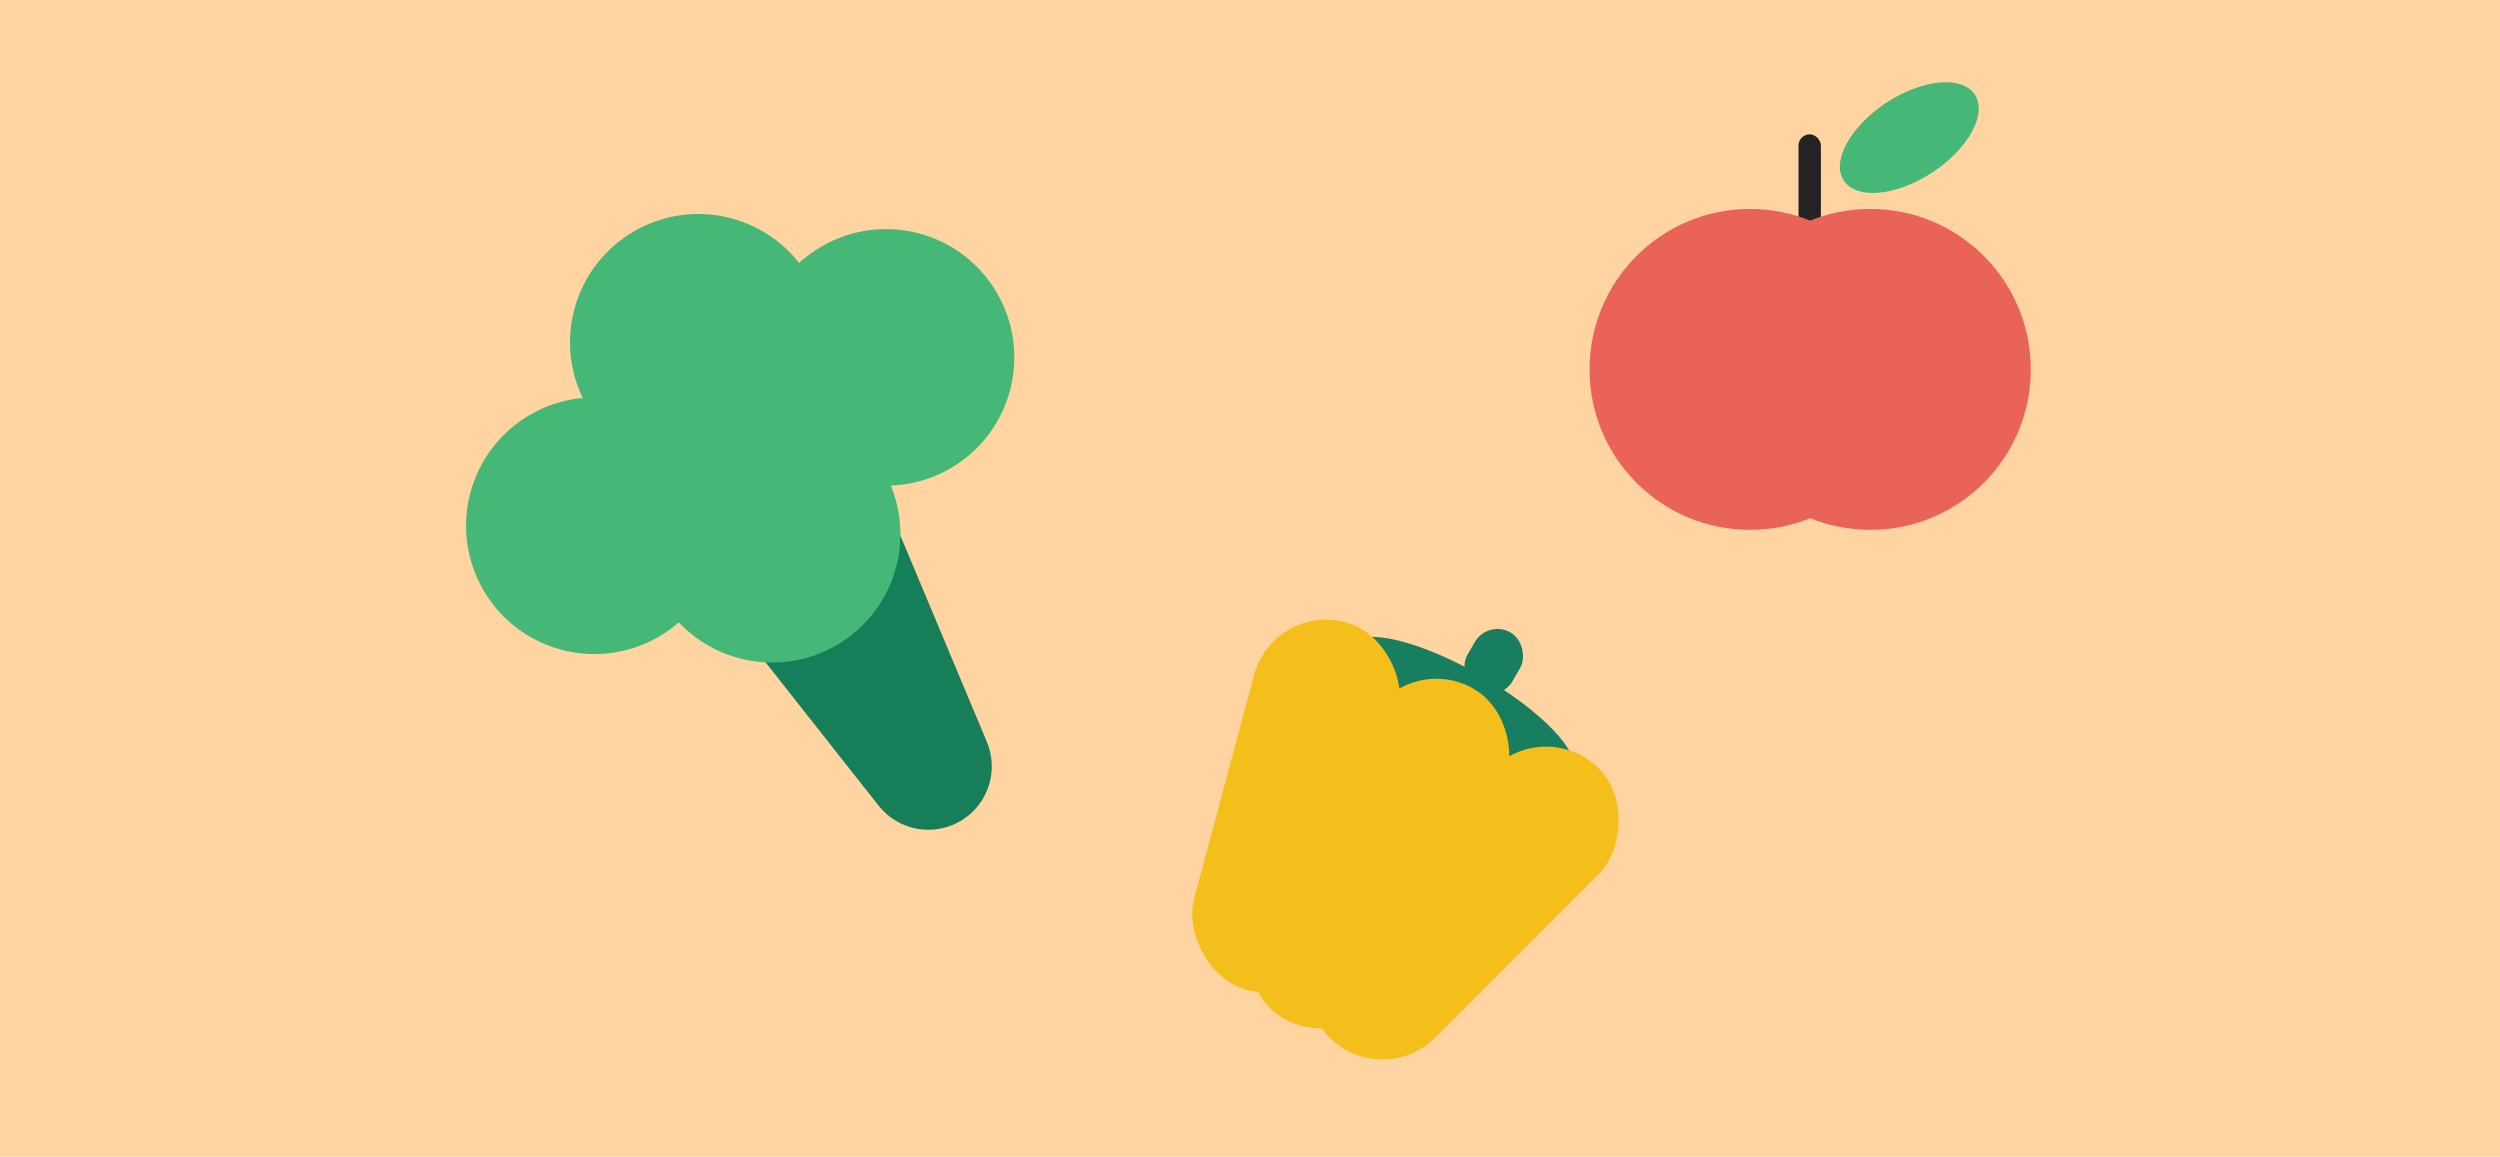 <svg width="335" height="155" viewBox="0 0 335 155" fill="none" xmlns="http://www.w3.org/2000/svg">
<path d="M0 0H335V155H0V0Z" fill="#FFD4A1"/>
<mask id="mask0_1223_143756" style="mask-type:alpha" maskUnits="userSpaceOnUse" x="0" y="0" width="335" height="155">
<path d="M0 20C0 8.954 8.954 0 20 0H315C326.046 0 335 8.954 335 20V135C335 146.046 326.046 155 315 155H20C8.954 155 0 146.046 0 135V20Z" fill="#5DADF3"/>
</mask>
<g mask="url(#mask0_1223_143756)">
<rect x="241" y="18" width="3" height="18" rx="1.5" fill="#232323"/>
<ellipse cx="255.848" cy="18.439" rx="10.5" ry="5.595" transform="rotate(-33.28 255.848 18.439)" fill="#45B776"/>
<circle cx="234.5" cy="49.5" r="21.5" fill="#E96358"/>
<circle cx="250.625" cy="49.5" r="21.5" fill="#E96358"/>
</g>
<path d="M94.441 78.428C90.666 73.642 92.013 66.622 97.292 63.574L103.503 59.988C108.72 56.976 115.397 59.227 117.726 64.783L132.239 99.411C133.835 103.22 132.461 107.625 128.983 109.851V109.851C125.304 112.205 120.438 111.386 117.733 107.957L94.441 78.428Z" fill="#167E59"/>
<circle cx="79.647" cy="70.453" r="17.191" transform="rotate(-30 79.647 70.453)" fill="#45B776"/>
<circle cx="93.575" cy="45.87" r="17.191" transform="rotate(-30 93.575 45.87)" fill="#45B776"/>
<circle cx="103.463" cy="71.591" r="17.191" transform="rotate(-30 103.463 71.591)" fill="#45B776"/>
<circle cx="118.727" cy="47.89" r="17.191" transform="rotate(-30 118.727 47.89)" fill="#45B776"/>
<ellipse cx="195.974" cy="94.892" rx="17" ry="5" transform="rotate(30 195.974 94.892)" fill="#177E60"/>
<rect x="170.631" y="80.788" width="20" height="51" rx="10" transform="rotate(15 170.631 80.788)" fill="#F4BE1B"/>
<rect x="188.814" y="87.294" width="20" height="51" rx="10" transform="rotate(30 188.814 87.294)" fill="#F4BE1B"/>
<rect x="207.167" y="95.905" width="20" height="51" rx="10" transform="rotate(45 207.167 95.905)" fill="#F4BE1B"/>
<rect x="199.376" y="83" width="7" height="9" rx="3.5" transform="rotate(30 199.376 83)" fill="#177E60"/>
</svg>
